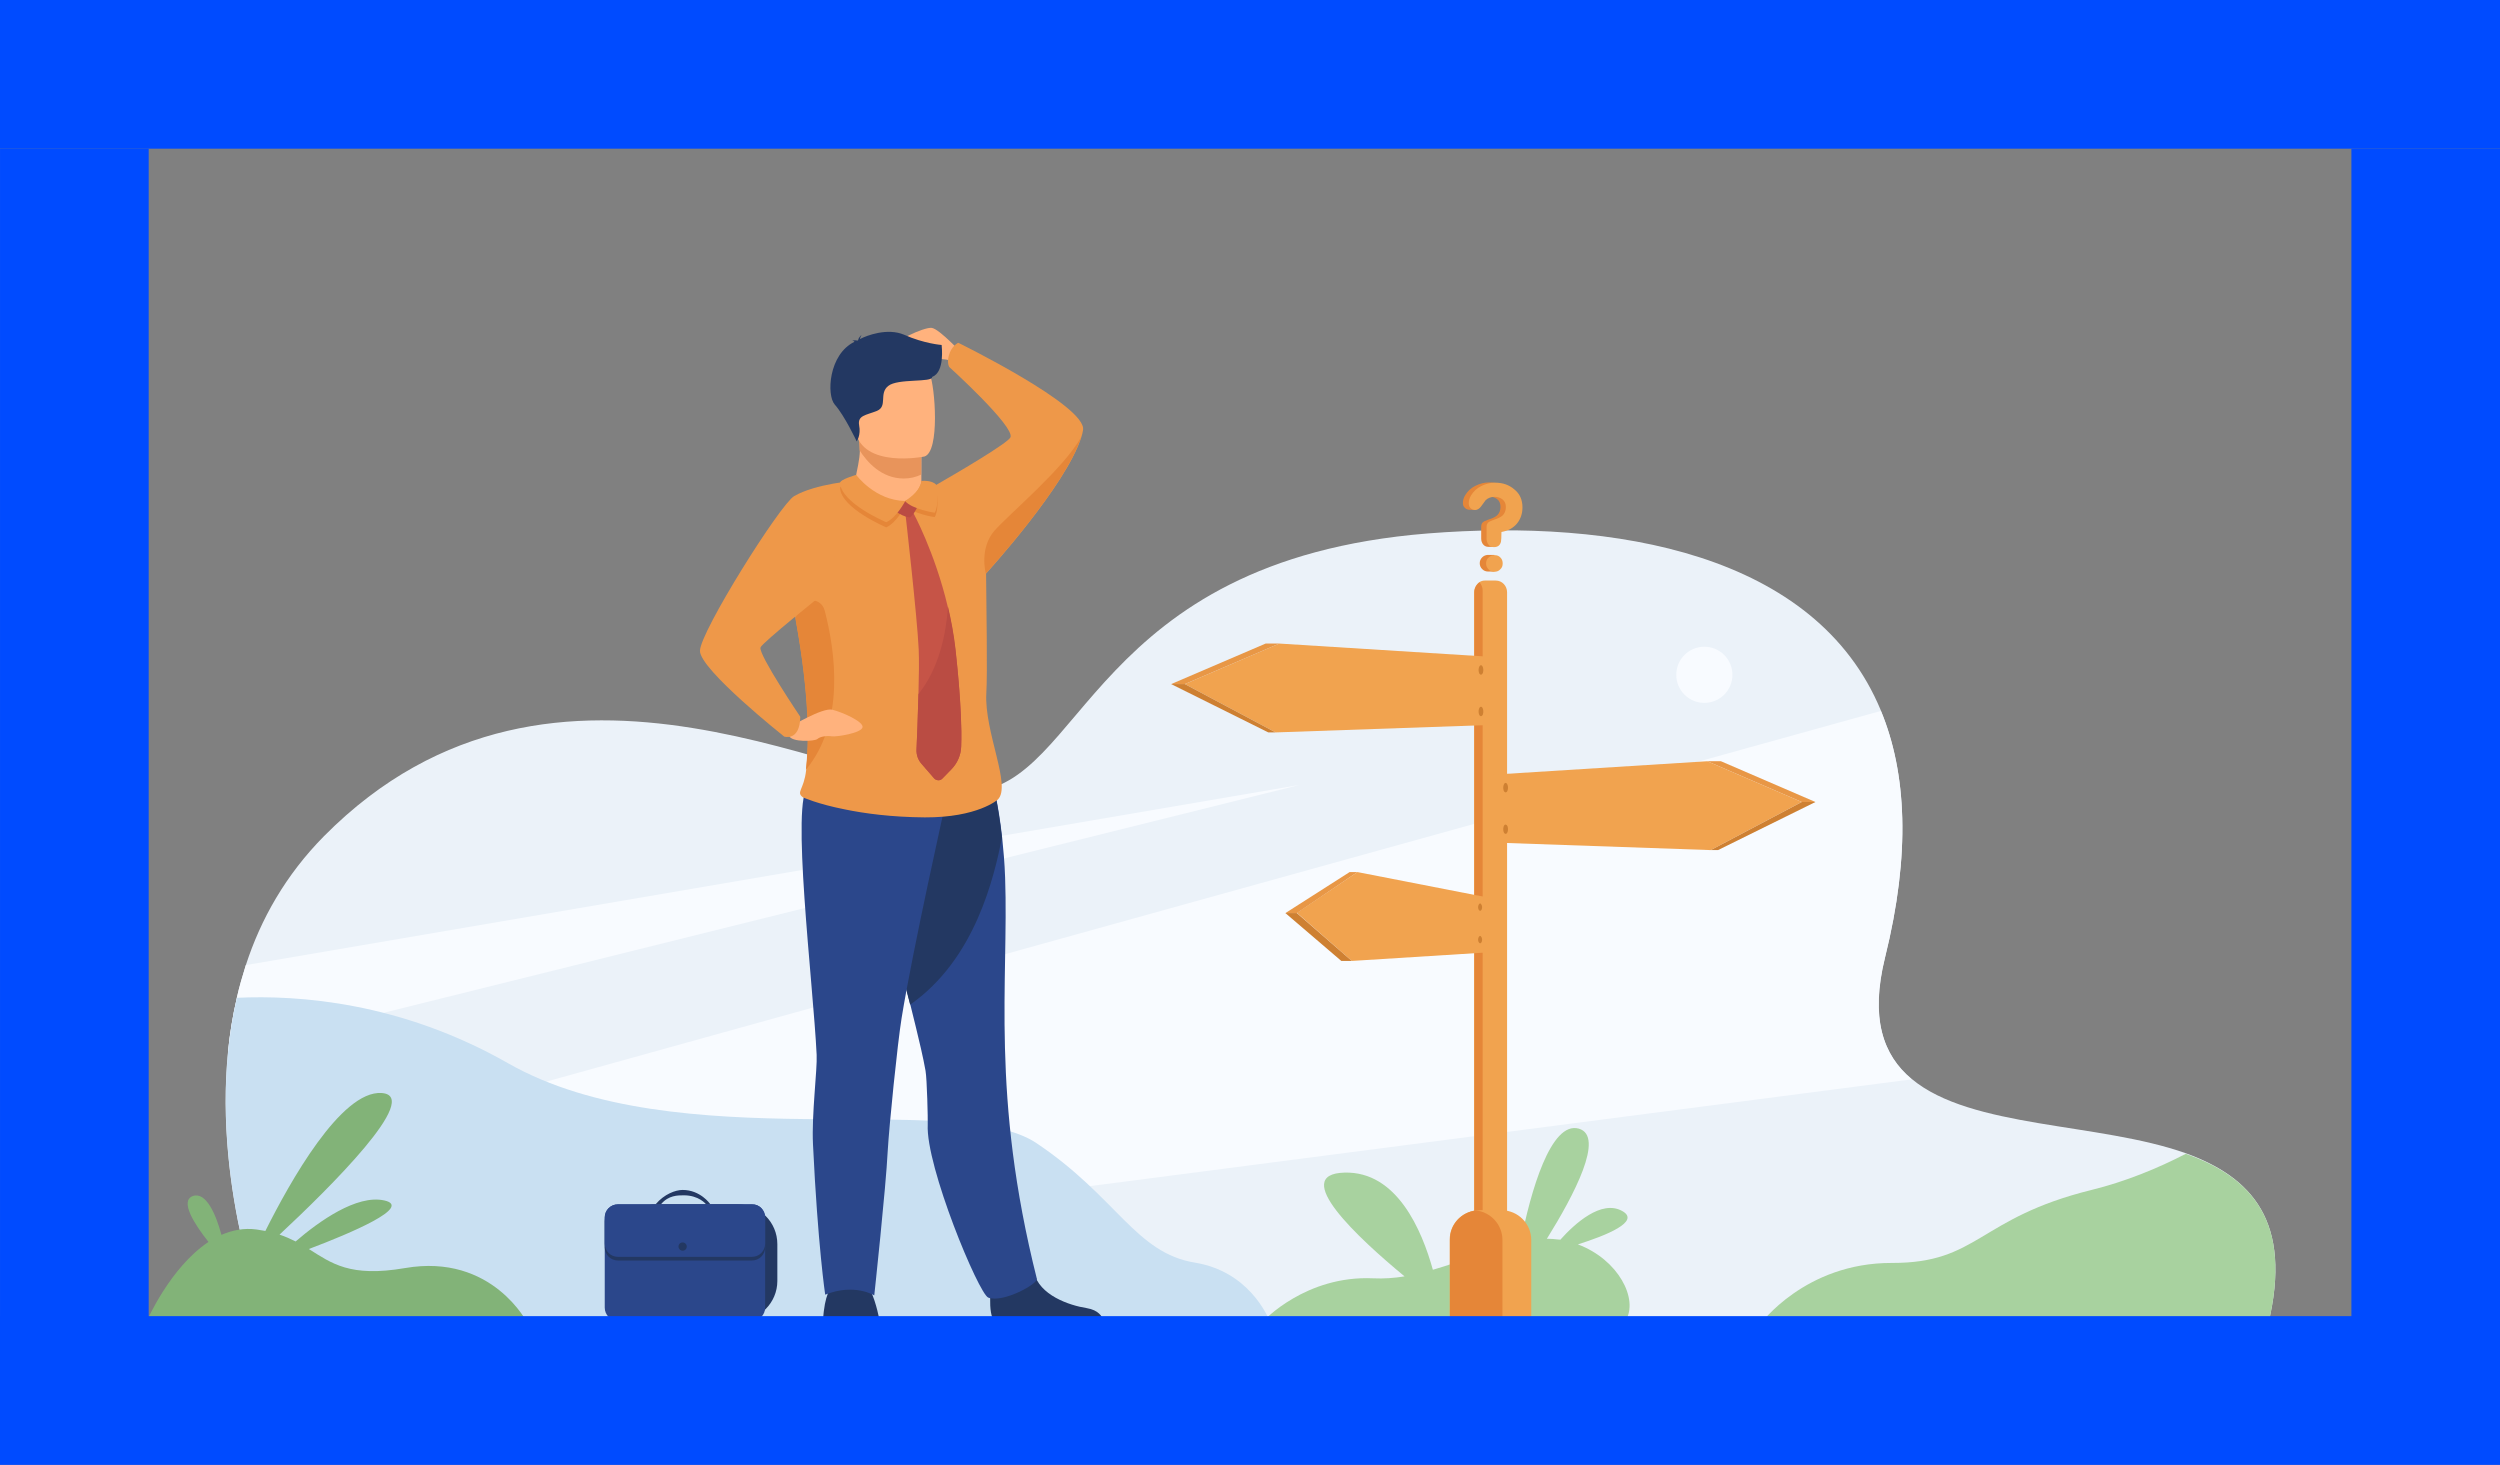 <?xml version="1.0" encoding="utf-8"?>
<!-- Generator: Adobe Illustrator 26.5.0, SVG Export Plug-In . SVG Version: 6.00 Build 0)  -->
<svg version="1.1" id="Calque_1" xmlns="http://www.w3.org/2000/svg" xmlns:xlink="http://www.w3.org/1999/xlink" x="0px" y="0px"
	 viewBox="0 0 1024 600" style="enable-background:new 0 0 1024 600;" xml:space="preserve">
<rect x="0" y="0" width="1024" height="600" fill="#808080" stroke="none"/>
<style type="text/css">
	.st0{fill:#EBF2F9;}
	.st1{fill:#F8FBFF;}
	.st2{fill:#C9E0F2;}
	.st3{fill:#A8D29F;}
	.st4{fill:#FFB27D;}
	.st5{fill:#233862;}
	.st6{fill:#2B478B;}
	.st7{fill:#E8945B;}
	.st8{fill:#EE9849;}
	.st9{fill:#E58638;}
	.st10{fill:#C65447;}
	.st11{fill:#BA4C43;}
	.st12{fill:#F1A34F;}
	.st13{fill:#CE8032;}
	.st14{fill:#E89746;}
	.st15{fill:#82B378;}
	.st16{fill:#2E3552;}
	.st17{fill:#004BFF;}
</style>
<g>
	<path class="st0" d="M929,542.6l-207.7-0.1l-176.4-0.1l-24.3,0l-411.3-0.1c0,0-21.7-53.6-15.9-111.6c0.7-7.3,1.9-14.6,3.6-21.9
		c0,0,0,0,0-0.1c1-4.5,2.3-8.9,3.7-13.4c6.1-18.8,16.3-36.9,32-52.8c95.4-96.3,218.7-15.8,265-18.2c46.3-2.3,48.9-94.7,187.1-105.8
		c76.7-6.1,159,8.2,185.6,72.5c10.5,25.3,12.3,58.4,1.7,101.1c-6.2,24.8-0.9,40,10.9,49.8c24.4,20.4,76.7,17.8,112.4,30.5
		C922,482.1,939.3,500.1,929,542.6z"/>
	<path class="st1" d="M783,442.1L183.5,520c-5.4-19.7-8.2-41.1-6.8-63.9l593.7-164.9c10.5,25.3,12.3,58.4,1.7,101.1
		C766,417.1,771.3,432.3,783,442.1z"/>
	<path class="st1" d="M532.3,321.5L93.4,430.7c0.7-7.3,1.9-14.6,3.6-21.9c0,0,0,0,0-0.1c1-4.5,2.3-8.9,3.7-13.4L532.3,321.5z"/>
	<path class="st2" d="M520.6,542.4l-411.3-0.1c0,0-27.4-67.9-12.3-133.5c0,0,0,0,0-0.1c25.4-1.2,67.2,1.8,111.1,26.8
		c69.4,39.5,183.4,10.6,216.4,32.7c33,22.1,40.6,45.1,65.1,49C511,520.8,519,538.1,520.6,542.4C520.6,542.4,520.6,542.4,520.6,542.4
		z"/>
	<path class="st1" d="M686.6,276.4c0-6.3,5.1-11.5,11.5-11.5c6.3,0,11.5,5.1,11.5,11.5c0,6.3-5.1,11.5-11.5,11.5
		C691.7,287.9,686.6,282.7,686.6,276.4z"/>
	<path class="st3" d="M646.3,509.7c11.4-3.6,26-9.4,18.1-13.7c-8.5-4.7-19.4,5.2-25.3,11.8c-0.3-0.1-0.6-0.1-0.9-0.1
		c-1.5-0.2-3-0.3-4.6-0.3c11.2-18,23.8-42,13.1-45.1c-11.5-3.3-19.8,25.9-23.8,46.3c-11.2,2.4-23.4,7.9-36,11.5
		c-4.5-16.2-14.7-40.4-36.2-39.8c-22.6,0.6,5.6,26.8,24.6,42.5c-4.2,0.7-8.5,1-12.8,0.8c-27.6-1.3-44.9,17.4-44.9,17.4l148.2,0
		C671.3,532.2,662.9,515.9,646.3,509.7z"/>
	<g>
		<path class="st4" d="M395.1,145.9c0,0-10.3-11.3-13.5-11.6c-3.2-0.4-16.3,5.9-17.1,8.4c-0.8,2.5,14.5-2.5,15.3,0
			c0.8,2.5,1.8,4.2,6.1,4.4c4.3,0.2,8.1,2.6,8.1,2.6L395.1,145.9z"/>
		<path class="st5" d="M407.5,541c-3.3-2-1.4-17-1.4-17s15.3-12.2,17.4-2.9c2.1,9.4,14.5,13.6,21.6,14.7c4.9,0.8,6.4,3.5,6.9,5.1
			H407.5z"/>
		<path class="st6" d="M404.8,531.5c-3.9-1.5-25.7-53.9-24.8-70.9c0.1-2-0.3-18.6-0.9-22c-0.5-2.7-1.1-5.8-1.9-9.2
			c-1.2-5.3-2.7-11.3-4.3-17.8c-4.6-18.2-10.6-39.9-14.6-57.2c7.3-16.4,16.7-30.8,25.3-35.7c6.1,0.7,12.1,1.9,16.4,2.8
			c3.5,2.1,6.1,3.8,8,5.3c0.7,3.4,1.7,9.1,2.5,16.4c0.5,4.8,1,10.3,1.2,16.3c1.5,42.6-6,88.8,13,164.3
			C425.1,525.9,410.8,533.8,404.8,531.5z"/>
		<path class="st5" d="M410.4,343.2c-3.2,15.8-10.8,49.6-37.6,68.3c-4.6-18.2-10.6-39.9-14.6-57.2c7.3-16.4,16.7-30.8,25.3-35.7
			c6.1,0.7,12.1,1.9,16.4,2.8c3.5,2.1,6.1,3.8,8,5.3C408.6,330.2,409.6,335.9,410.4,343.2z"/>
		<path class="st4" d="M377.4,194.4l0,2.7c0,0,0.7,8.3-9.5,9.5c-10.2,1.2-18-3.2-17.7-9.6c0.9-5,1.9-8.4,2-12.5c0-1.5-0.1-3.1-0.4-5
			l19.8-0.4l5.8,1L377.4,194.4z"/>
		<path class="st7" d="M377.4,180l-0.1,14.4c-2.1,1-4.5,1.6-7.1,1.6c-9.1,0-15-6.7-18.1-11.5c0-1.5-0.1-3.1-0.4-5l19.8-0.4
			L377.4,180z"/>
		<path class="st4" d="M378.6,187c0,0-25.4,5.1-28.3-10.7c-2.9-15.8-8.2-25.9,7.9-29.8c16.1-3.9,20.4,1.5,22.6,6.6
			C383,158.1,385.1,185.2,378.6,187z"/>
		<path class="st5" d="M360.3,541c0,0-1.4-7.6-3.6-12c-2.2-4.4-16.2-1.6-16.2-1.6s-2.8,2.4-3.4,13.6H360.3z"/>
		<path class="st6" d="M387.7,327.1c0,0-13.9,62-18.4,89.9c-1.7,10.5-5.1,44-5.7,54.6c-0.7,14.5-5.5,59-5.5,59s-8.1-5.1-20.1-0.3
			c0,0-3-19.9-5-61.6c-0.6-12.2,1.8-30.6,1.5-36.6c-1.4-29.3-10.8-105.2-3.3-110.1C338.8,317,387.7,327.1,387.7,327.1z"/>
		<path class="st5" d="M385.7,141.3c0,0-7.1-0.5-15.4-4.2c-6.8-2.9-15.3,0.3-18.1,1.8c0.1-0.4,0.3-1.1,0.7-1.7c0,0-1.2,0.9-1.4,2.1
			c-0.1,0.1-0.2,0.2-0.2,0.2c0,0-1.4-0.3-2.3,0.1c0,0,0.6-0.1,0.9,0.3c0,0,0.1,0.1,0.1,0.1c-10.6,5.1-11.5,21.8-8.1,25.7
			c4.1,4.6,9,15.1,9,15.1s1.8-2.5,1-6.6c-0.7-4.1,2.8-4.1,7.3-5.9c4.5-1.9,0.7-7.1,4.6-10.2c3.9-3.2,18.2-1.3,18-3.7
			C387.1,152.4,385.7,141.8,385.7,141.3z"/>
		<path class="st8" d="M392.5,140.4c0,0-2.1,0.9-3.4,3.9c-1.6,3.9-0.3,6-0.3,6s26.8,24.3,25.1,28.8c-0.9,2.3-21.7,14.5-30.4,19.5
			c-3.6-0.3-6.3-0.3-6.4-0.3l0,0c0,0-5.9,17.9-26.9-1.4c-3.7,5.4-32.4,18.6-27.4,41.4c1.2,5.4,2.2,10.4,3.1,15.2
			c5.9,32.3,5.5,51.4,4.3,61.9c-0.9,8.2-4.3,9-1.3,11.2c0,0,5.9,2.7,17,4.9c8.2,1.7,19.3,3.2,32.9,3.3c21.7,0.1,29.9-7.3,29.9-7.3
			c5.7-5.6-5.6-27.7-4.7-43.6c0.5-8.2,0-36.1-0.1-49c0,0,0,0,0,0c0,0,0,0,0,0c1-1.1,32.7-36,39-55.8c0,0,0,0,0,0
			c0.3-1,0.6-2,0.7-2.9C445.5,166.4,392.5,140.4,392.5,140.4z"/>
		<path class="st9" d="M330.1,315.3c1.2-10.5,1.6-29.6-4.3-61.9c0.4-1.3,0.8-2.5,1.2-3.7c1.8-5.3,9.4-5.1,10.8,0.4
			C342.2,267,346.2,295.8,330.1,315.3z"/>
		<path class="st4" d="M323.7,297.7c0,0,13.2-8,17.2-7c4.1,1,12.9,4.9,12.4,7.2c-0.5,2.4-10.8,4-12.6,3.7c-1.8-0.3-4.7,0-5.9,1.1
			c-1.2,1-10.5,1.4-11.6-1.3C322,298.6,323.7,297.7,323.7,297.7z"/>
		<path class="st8" d="M350.2,196.9c0,0-16.1,1.2-24.9,6.3c-5.7,3.3-38.6,55.7-38.6,63.4c0,7.7,34.5,35.1,34.5,35.1s6.4,2.1,6.6-8.1
			c0,0-17.2-25.5-16.3-28.4c0.6-1.9,26-22.2,26-22.2L350.2,196.9z"/>
		<path class="st9" d="M442.8,179.1c-6.2,19.8-37.9,54.6-39,55.8c0,0,0,0,0,0c0,0,0,0,0,0s0,0,0,0c-0.1-0.3-2.7-10.3,3.5-17.5
			C413.7,210.2,435.6,192,442.8,179.1z"/>
		<g>
			<path class="st9" d="M344.1,199.9c-0.1-1.4,6.6-3.3,6.6-3.3s7.6,10.5,20.1,10.7c0,0-3.6,6.9-7.8,8.7
				C363,216,344.5,208.2,344.1,199.9z"/>
			<path class="st9" d="M370.7,207c0,0,6.6-3.9,6.6-8.2c0,0,4.3-0.5,6.1,1.5c0,0,1.6,7.3-0.5,11.5C383,211.9,373.5,210.4,370.7,207z
				"/>
			<path class="st10" d="M393.7,305.8c-0.1,3.4-1.5,6.7-3.9,9.2l-3.8,3.9c-0.9,1-2.5,0.9-3.4-0.1l-5.2-6c-1.4-1.6-2.1-3.7-2-5.8
				c0.2-4.7,0.6-13.9,0.8-22.7c0.2-7.1,0.3-14.1,0.1-18.3c-0.6-13.4-5.5-56.1-5.5-56.1h3.2c0,0,8.9,16.2,14.2,38.6
				c1.3,5.5,2.4,11.4,3.1,17.5C391.3,265.8,394.3,290.2,393.7,305.8z"/>
			<path class="st11" d="M366.2,206.4l9-2.2c0,0,1.2,0.1,1.1,1.6c0,1.5-2.5,5.7-3.6,6.1C371.6,212.2,364.1,209.3,366.2,206.4z"/>
			<path class="st8" d="M344.1,197.8c-0.1-1.4,6.6-3.3,6.6-3.3s7.6,10.5,20.1,10.7c0,0-3.6,6.9-7.8,8.7
				C363,213.9,344.5,206.1,344.1,197.8z"/>
			<path class="st8" d="M370.7,205.2c0,0,6.6-3.9,6.6-8.2c0,0,4.3-0.5,6.1,1.5c0,0,1.6,7.3-0.5,11.5
				C383,210.1,373.5,208.6,370.7,205.2z"/>
			<path class="st11" d="M393.7,305.8c-0.1,3.4-1.5,6.7-3.9,9.2l-3.8,3.9c-0.9,1-2.5,0.9-3.4-0.1l-5.2-6c-1.4-1.6-2.1-3.7-2-5.8
				c0.2-4.7,0.6-13.9,0.8-22.7c8.4-10.5,11.3-24.5,12.1-35.8c1.3,5.5,2.4,11.4,3.1,17.5C391.3,265.8,394.3,290.2,393.7,305.8z"/>
		</g>
	</g>
	<g>
		<path class="st5" d="M302.1,541H269c-9,0-16.3-7.3-16.3-16.3v-15.1c0-9,7.3-16.3,16.3-16.3h33.1c9,0,16.3,7.3,16.3,16.3v15.1
			C318.4,533.6,311.1,541,302.1,541z"/>
		<path class="st6" d="M313.4,498.7v36.9c0,3-2.4,5.4-5.4,5.4h-54.9c-3,0-5.4-2.4-5.4-5.4v-36.9c0-3,2.4-5.4,5.4-5.4H308
			C311,493.2,313.4,495.7,313.4,498.7z"/>
		<g>
			<path class="st5" d="M268.6,493.2c3.5-4.1,8.1-5.8,11-5.8c7.2,0,11.2,5.6,11.3,5.8l-1.7,0.1c-0.1-0.2-3-3.7-9.1-3.7
				c-2.5,0-6.3,0-9.3,3.6C270.5,493.5,268.5,493.3,268.6,493.2z"/>
		</g>
		<path class="st5" d="M313.4,500.2v10.7c0,3-2.4,5.4-5.4,5.4h-54.9c-3,0-5.4-2.4-5.4-5.4v-10.7c0-3,2.4-5.4,5.4-5.4H308
			C311,494.7,313.4,497.2,313.4,500.2z"/>
		<path class="st6" d="M313.4,498.7v10.7c0,3-2.4,5.4-5.4,5.4h-54.9c-3,0-5.4-2.4-5.4-5.4v-10.7c0-3,2.4-5.4,5.4-5.4H308
			C311,493.2,313.4,495.7,313.4,498.7z"/>
		<path class="st5" d="M277.9,510.6c0-0.9,0.7-1.7,1.7-1.7c0.9,0,1.7,0.7,1.7,1.7c0,0.9-0.7,1.7-1.7,1.7
			C278.7,512.3,277.9,511.5,277.9,510.6z"/>
	</g>
	<path class="st3" d="M929,542.6l-207.7-0.1l-0.3-0.1c0,0,18.3-25.2,53.9-25.1c35.6,0.1,35.2-18.4,81.8-29.9
		c13.8-3.4,27-8.8,38.6-14.8C922,482.1,939.3,500.1,929,542.6z"/>
	<g>
		<path class="st12" d="M617.3,242.6v293.6c0,2.6-2,4.8-4.5,4.8h-4.5c-1.2,0-2.3-0.5-3.2-1.4c-0.8-0.9-1.3-2.1-1.3-3.4V242.6
			c0-1.7,0.9-3.2,2.1-4.1c0.7-0.5,1.5-0.7,2.3-0.7h4.5C615.3,237.8,617.3,240,617.3,242.6z"/>
		<path class="st9" d="M607.3,241.9v293.6c0,1.7-0.9,3.2-2.1,4.1c-0.8-0.9-1.3-2.1-1.3-3.4V242.6c0-1.7,0.9-3.2,2.1-4.1
			C606.8,239.4,607.3,240.6,607.3,241.9z"/>
		<polygon class="st12" points="556,357.2 531.2,373.9 553.7,393.6 609.3,390.1 609.3,367.6 		"/>
		<path class="st13" d="M605.6,370.7c-0.3,0.7-0.2,1.6,0.2,2.1c0.4,0.5,0.8,0.3,1.1-0.3c0.3-0.7,0.2-1.6-0.2-2.1
			C606.4,369.8,605.9,370,605.6,370.7z"/>
		<path class="st13" d="M605.6,384c-0.3,0.7-0.2,1.6,0.2,2.1c0.4,0.5,0.8,0.3,1.1-0.3c0.3-0.7,0.2-1.6-0.2-2.1
			C606.4,383.1,605.9,383.3,605.6,384z"/>
		<g>
			<polygon class="st12" points="699.3,311.8 738,328.5 700.7,348.2 611.6,345.1 611.6,317.3 			"/>
			<polygon class="st14" points="699.3,311.8 704.9,311.8 743.6,328.5 738,328.5 			"/>
			<polygon class="st13" points="700.7,348.2 703.7,348.2 743.6,328.5 738,328.5 			"/>
			<path class="st13" d="M617.5,321.5c0.3,0.9,0.2,2.1-0.2,2.7c-0.5,0.6-1.1,0.4-1.4-0.4c-0.3-0.9-0.2-2.1,0.2-2.7
				C616.5,320.4,617.2,320.6,617.5,321.5z"/>
			<path class="st13" d="M617.5,338.5c0.3,0.9,0.2,2.1-0.2,2.7c-0.5,0.6-1.1,0.4-1.4-0.4c-0.3-0.9-0.2-2.1,0.2-2.7
				C616.5,337.5,617.2,337.7,617.5,338.5z"/>
		</g>
		<g>
			<polygon class="st12" points="524,263.6 485.3,280.2 522.5,300 611.6,296.9 611.6,269.1 			"/>
			<polygon class="st14" points="524,263.6 518.4,263.6 479.7,280.2 485.3,280.2 			"/>
			<polygon class="st13" points="522.5,300 519.5,300 479.7,280.2 485.3,280.2 			"/>
			<path class="st13" d="M605.8,273.3c-0.3,0.9-0.2,2.1,0.2,2.7c0.5,0.6,1.1,0.4,1.4-0.4c0.3-0.9,0.2-2.1-0.2-2.7
				C606.8,272.2,606.1,272.4,605.8,273.3z"/>
			<path class="st13" d="M605.8,290.3c-0.3,0.9-0.2,2.1,0.2,2.7c0.5,0.6,1.1,0.4,1.4-0.4c0.3-0.9,0.2-2.1-0.2-2.7
				C606.8,289.2,606.1,289.4,605.8,290.3z"/>
		</g>
		<polygon class="st14" points="556,357.2 552.8,357.2 526.5,374 531.2,374 		"/>
		<polygon class="st13" points="553.7,393.6 549.4,393.6 526.5,374 531.2,374 		"/>
		<path class="st12" d="M627.2,507.9V541h-33.4v-33.3c0-6.2,4.7-11.2,10.7-11.9c0.4,0,0.8-0.1,1.2-0.1h9.4
			C621.8,495.8,627.2,501.2,627.2,507.9z"/>
		<path class="st9" d="M615.4,507.9V541h-21.5v-33.3c0-6.2,4.7-11.2,10.7-11.9C610.6,496.5,615.4,501.6,615.4,507.9z"/>
		<g>
			<g>
				<path class="st9" d="M612.1,228.5v-1.2h-2.9l0,0c-0.8,0.1-1.5,0.4-2.1,1c-0.7,0.7-1,1.5-1,2.4c0,0.9,0.3,1.7,1,2.4
					c0.7,0.7,1.5,1,2.4,1h2.6v-1.2c0.5-0.6,0.8-1.4,0.8-2.3C612.9,229.9,612.7,229.1,612.1,228.5z"/>
				<path class="st9" d="M617.8,200.3c-2.1-1.8-4.7-2.7-7.8-2.7c-2,0-3.9,0.5-5.7,1.4c-1.8,0.9-3.2,2.2-4.2,3.9
					c-0.6,1-0.9,2.1-0.9,3.1c0,0.8,0.2,1.5,0.8,2c0.5,0.5,1.1,0.8,1.9,0.8h2.6c0,0,0-1,0-1.6l1.8-2.4c0.9-0.9,2.2-1.4,3.7-1.4
					c1.3,0,2.4,0.4,3.3,1.1c0.9,0.7,1.3,1.8,1.3,3.1c0,1.5-0.5,2.7-1.4,3.5c-0.7,0.6-1.8,1.2-3.5,1.7c-1.2,0.4-2,0.8-2.4,1.2
					c-0.4,0.4-0.6,1-0.6,1.8v4.8c0,1,0.3,1.8,0.8,2.4c0.5,0.6,1.2,1,2.2,1h2.6v-1.5c0.1-0.2,0.2-0.5,0.3-0.8c0.1-0.5,0.2-1.8,0.2-4
					c2.6-0.5,4.7-1.7,6.3-3.4c1.5-1.8,2.3-4,2.3-6.7C621.1,204.7,620,202.2,617.8,200.3z"/>
			</g>
			<g>
				<path class="st12" d="M623.6,207.8c0,2.7-0.8,4.9-2.3,6.7c-1.5,1.8-3.6,2.9-6.3,3.4c0,2.1-0.1,3.5-0.2,4
					c-0.4,1.5-1.3,2.2-2.9,2.2c-0.9,0-1.7-0.3-2.2-1c-0.5-0.6-0.8-1.5-0.8-2.4v-4.8c0-0.8,0.2-1.4,0.6-1.8c0.4-0.4,1.2-0.8,2.4-1.2
					c1.6-0.5,2.8-1.1,3.5-1.7c0.9-0.8,1.4-2,1.4-3.5c0-1.3-0.4-2.3-1.3-3.1c-0.9-0.7-2-1.1-3.3-1.1c-1.5,0-2.8,0.5-3.7,1.4l-1.9,2.6
					c-0.7,0.9-1.5,1.4-2.4,1.4c-0.8,0-1.4-0.3-1.9-0.8c-0.5-0.5-0.7-1.2-0.7-2c0-1,0.3-2.1,0.9-3.1c1-1.7,2.4-3,4.2-3.9
					c1.8-0.9,3.7-1.4,5.7-1.4c3.1,0,5.7,0.9,7.8,2.7C622.5,202.2,623.6,204.7,623.6,207.8z M615.5,230.8c0,1-0.3,1.8-1,2.4
					c-0.6,0.7-1.5,1-2.4,1c-0.9,0-1.8-0.3-2.4-1c-0.7-0.7-1-1.5-1-2.4c0-1,0.3-1.8,1-2.4c0.7-0.7,1.5-1,2.5-1c1,0,1.8,0.3,2.4,1
					C615.2,229,615.5,229.8,615.5,230.8z"/>
			</g>
		</g>
	</g>
	<path class="st15" d="M60.1,541.2l156.1,1c0,0-14.4-29-50.3-22.8c-22.6,3.9-30.1-2-39.4-7.8c17.2-6.5,42.7-17.3,30.9-19.9
		c-11.3-2.5-26.8,8.6-36.3,16.8c-2-1-4.2-2-6.6-2.8c20.4-19,58.7-56.9,41.8-58c-16.6-1.1-37.6,36.5-47.6,56.5
		c-1.2-0.2-2.4-0.4-3.6-0.6c-5.2-0.7-10,0.3-14.4,2.2c-2.2-8.3-6.3-17.8-11.7-15.9c-5.5,2,0.7,11.6,6.4,18.8
		C69.6,519.2,60.1,541.2,60.1,541.2z"/>
	<path class="st16" d="M972.5,543.4H51.5c-0.7,0-1.2-0.6-1.2-1.2l0,0c0-0.7,0.6-1.2,1.2-1.2h921.1c0.7,0,1.2,0.6,1.2,1.2v0
		C973.8,542.9,973.2,543.4,972.5,543.4z"/>
</g>
<rect class="st17" width="1024" height="60.9"/>
<rect y="539.1" class="st17" width="1024" height="60.9"/>
<rect x="753.6" y="270.4" transform="matrix(3.613946e-15 -1 1 3.613946e-15 692.734 1294.394)" class="st17" width="479.9" height="60.9"/>
<rect x="-209.5" y="270.4" transform="matrix(3.613946e-15 -1 1 3.613946e-15 -270.394 331.266)" class="st17" width="479.9" height="60.9"/>
</svg>
